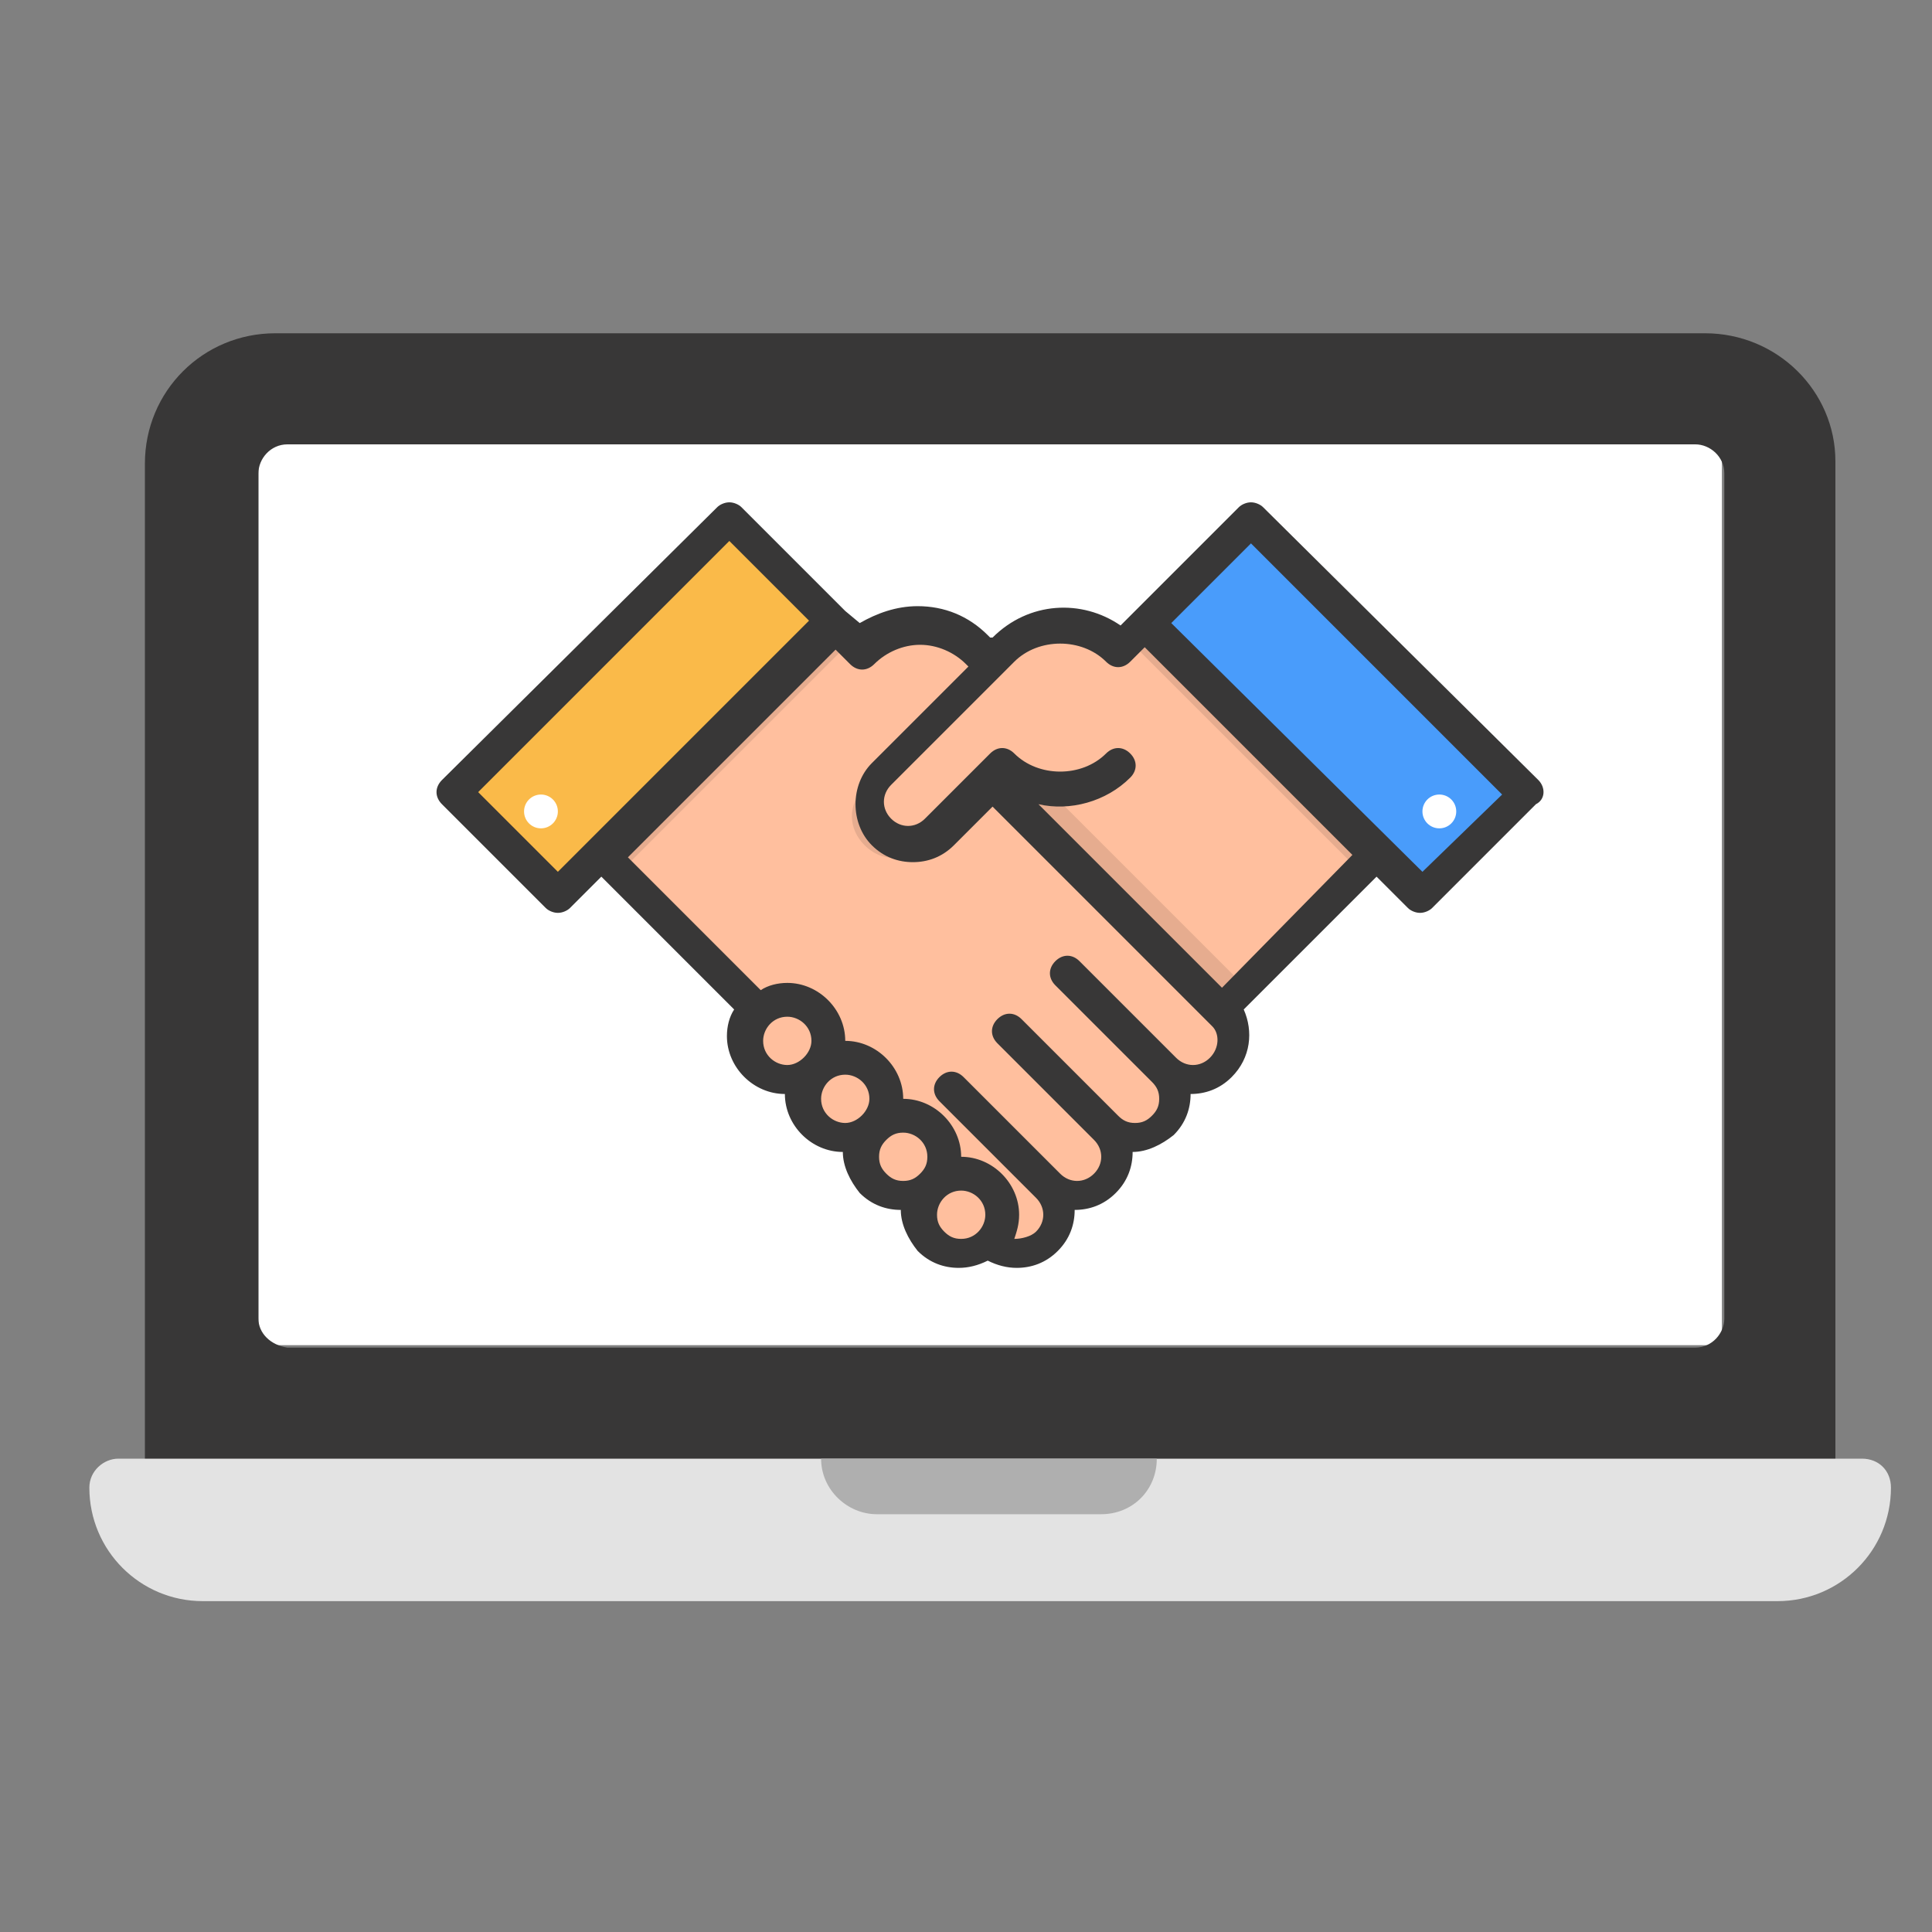 <?xml version="1.0" encoding="utf-8"?>
<!-- Generator: Adobe Illustrator 21.0.2, SVG Export Plug-In . SVG Version: 6.00 Build 0)  -->
<svg version="1.1" id="Calque_1" xmlns="http://www.w3.org/2000/svg" xmlns:xlink="http://www.w3.org/1999/xlink" x="0px" y="0px"
	 viewBox="0 0 80 80" style="enable-background:new 0 0 80 80;" xml:space="preserve">
<rect x="0" y="0" width="80" height="80" fill="#808080" stroke="none"/>
<style type="text/css">
	.st0{fill:#FFFFFF;}
	.st1{fill:#383737;}
	.st2{fill:#E3E3E3;}
	.st3{fill:#AFAFAF;}
	.st4{fill:#FFBF9E;}
	.st5{opacity:0.1;enable-background:new    ;}
	.st6{fill:#499CFB;}
	.st7{fill:#FABA49;}
</style>
<g>
	<g>
		<g>
			<rect x="10.7" y="18.4" class="st0" width="60.6" height="37.3"/>
		</g>
		<g>
			<path class="st1" d="M70.6,13.8H11.4c-3,0-5.4,2.4-5.4,5.4v42.4c0,0.6,0.5,1.2,1.2,1.2h67.6c0.6,0,1.2-0.5,1.2-1.2V19.1
				C76,16.2,73.6,13.8,70.6,13.8z M10.7,54.6v-35c0-0.6,0.5-1.2,1.2-1.2h58.3c0.6,0,1.2,0.5,1.2,1.2v35c0,0.6-0.5,1.2-1.2,1.2H11.9
				C11.2,55.7,10.7,55.2,10.7,54.6z"/>
		</g>
		<g>
			<path class="st2" d="M77.1,60.4H4.9c-0.6,0-1.2,0.5-1.2,1.2l0,0c0,2.6,2.1,4.7,4.7,4.7h65.2c2.6,0,4.7-2.1,4.7-4.7l0,0
				C78.3,60.9,77.8,60.4,77.1,60.4z"/>
		</g>
		<g>
			<path class="st3" d="M36.3,62.7h9.3c1.3,0,2.3-1,2.3-2.3H34C34,61.7,35.1,62.7,36.3,62.7z"/>
		</g>
	</g>
	<g>
		<path class="st4" d="M45.5,31.9l-5.1-5.1c-1.3-1.3-3.5-1.3-4.8,0c-1.3,1.3-1.3,3.5,0,4.8c1.3,1.3,3.5,1.3,4.8,0l2.7,2.7
			c0.7,0.7,1.7,0.7,2.4,0C46.2,33.7,46.2,32.6,45.5,31.9z"/>
		
			<rect x="38.3" y="29" transform="matrix(0.707 -0.707 0.707 0.707 -11.499 43.788)" class="st4" width="17.6" height="13.6"/>
		<polygon class="st5" points="41,32.2 42,31.3 51.6,40.9 50.6,41.9 		"/>
		
			<rect x="51.2" y="23.6" transform="matrix(0.707 -0.707 0.707 0.707 -6.172 45.995)" class="st5" width="2.5" height="13.6"/>
		
			<rect x="52.3" y="21.3" transform="matrix(0.707 -0.707 0.707 0.707 -4.516 47.713)" class="st6" width="6.1" height="16.1"/>
		<circle class="st0" cx="59.6" cy="33.6" r="0.7"/>
		<path class="st4" d="M50.7,41.9L33.5,24.7l-9.6,9.6L41,51.5c0.7,0.7,1.7,0.7,2.4,0c0.7-0.7,0.7-1.7,0-2.4c0.7,0.7,1.7,0.7,2.4,0
			c0.7-0.7,0.7-1.7,0-2.4c0.7,0.7,1.7,0.7,2.4,0c0.7-0.7,0.7-1.7,0-2.4c0.7,0.7,1.7,0.7,2.4,0C51.3,43.6,51.3,42.5,50.7,41.9z"/>
		<path class="st5" d="M35.8,32.6c-0.7,0.7-0.7,1.7,0,2.4c0.7,0.7,1.7,0.7,2.4,0l2.8-2.8l-2.4-2.4L35.8,32.6z"/>
		
			<rect x="22.8" y="29.2" transform="matrix(0.707 -0.707 0.707 0.707 -12.867 29.832)" class="st5" width="13.6" height="2.5"/>
		
			<rect x="18.6" y="26.3" transform="matrix(0.707 -0.707 0.707 0.707 -12.91 27.447)" class="st7" width="16.1" height="6.1"/>
		<circle class="st0" cx="22.4" cy="33.6" r="0.7"/>
		<g>
			<circle class="st4" cx="32.6" cy="43.1" r="1.7"/>
			<circle class="st4" cx="35" cy="45.5" r="1.7"/>
			<path class="st4" d="M37.4,46.2c-0.9,0-1.7,0.8-1.7,1.7c0,0.9,0.8,1.7,1.7,1.7c0.9,0,1.7-0.8,1.7-1.7
				C39.1,46.9,38.3,46.2,37.4,46.2z"/>
			<circle class="st4" cx="39.8" cy="50.3" r="1.7"/>
			<path class="st4" d="M46.4,26.9c-1.3-1.3-3.5-1.3-4.8,0l-5.1,5.1c-0.7,0.7-0.7,1.7,0,2.4c0.7,0.7,1.7,0.7,2.4,0l2.7-2.7
				c1.3,1.3,3.5,1.3,4.8,0C47.7,30.3,47.7,28.2,46.4,26.9z"/>
		</g>
		<path class="st1" d="M63.7,32.3L52.3,21c-0.1-0.1-0.3-0.2-0.5-0.2c-0.2,0-0.4,0.1-0.5,0.2L47,25.3l-0.6,0.6
			c-1.6-1.1-3.8-1-5.3,0.5L41,26.4l-0.1-0.1c-0.8-0.8-1.8-1.2-2.9-1.2h0c-0.9,0-1.7,0.3-2.4,0.7L35,25.3l0,0L30.7,21
			c-0.1-0.1-0.3-0.2-0.5-0.2c-0.2,0-0.4,0.1-0.5,0.2L18.3,32.3c-0.3,0.3-0.3,0.7,0,1l4.3,4.3c0.1,0.1,0.3,0.2,0.5,0.2
			c0.2,0,0.4-0.1,0.5-0.2l1.3-1.3l5.5,5.5c-0.2,0.3-0.3,0.7-0.3,1.1c0,1.3,1.1,2.4,2.4,2.4c0,1.3,1.1,2.4,2.4,2.4
			c0,0.6,0.3,1.2,0.7,1.7c0.5,0.5,1.1,0.7,1.7,0.7c0,0.6,0.3,1.2,0.7,1.7c0.5,0.5,1.1,0.7,1.7,0.7c0.4,0,0.8-0.1,1.2-0.3
			c0.4,0.2,0.8,0.3,1.2,0.3c0.6,0,1.2-0.2,1.7-0.7c0.5-0.5,0.7-1.1,0.7-1.7c0.6,0,1.2-0.2,1.7-0.7c0.5-0.5,0.7-1.1,0.7-1.7
			c0.6,0,1.2-0.3,1.7-0.7c0.5-0.5,0.7-1.1,0.7-1.7c0.6,0,1.2-0.2,1.7-0.7c0.8-0.8,0.9-1.9,0.5-2.8l5.5-5.5l1.3,1.3
			c0.1,0.1,0.3,0.2,0.5,0.2c0.2,0,0.4-0.1,0.5-0.2l4.3-4.3C64,33.1,64,32.6,63.7,32.3z M23.1,36.1l-3.3-3.3l10.4-10.4l3.3,3.3
			L23.1,36.1z M32.6,44.1c-0.5,0-1-0.4-1-1c0-0.5,0.4-1,1-1c0.5,0,1,0.4,1,1C33.6,43.6,33.1,44.1,32.6,44.1z M35,46.5
			c-0.5,0-1-0.4-1-1c0-0.5,0.4-1,1-1c0.5,0,1,0.4,1,1C36,46,35.5,46.5,35,46.5z M38.1,48.6c-0.2,0.2-0.4,0.3-0.7,0.3h0
			c-0.3,0-0.5-0.1-0.7-0.3c-0.2-0.2-0.3-0.4-0.3-0.7s0.1-0.5,0.3-0.7c0.2-0.2,0.4-0.3,0.7-0.3c0.5,0,1,0.4,1,1
			C38.4,48.2,38.3,48.4,38.1,48.6z M39.8,51.3c-0.3,0-0.5-0.1-0.7-0.3c-0.2-0.2-0.3-0.4-0.3-0.7c0-0.5,0.4-1,1-1c0.5,0,1,0.4,1,1
			C40.8,50.8,40.4,51.3,39.8,51.3z M50.1,43.8c-0.4,0.4-1,0.4-1.4,0l-4-4c-0.3-0.3-0.7-0.3-1,0s-0.3,0.7,0,1l4,4
			c0.2,0.2,0.3,0.4,0.3,0.7c0,0.3-0.1,0.5-0.3,0.7c-0.2,0.2-0.4,0.3-0.7,0.3c-0.3,0-0.5-0.1-0.7-0.3c0,0,0,0,0,0l-4-4
			c-0.3-0.3-0.7-0.3-1,0s-0.3,0.7,0,1l4,4c0,0,0,0,0,0c0.4,0.4,0.4,1,0,1.4c-0.4,0.4-1,0.4-1.4,0c0,0,0,0,0,0l-4-4
			c-0.3-0.3-0.7-0.3-1,0c-0.3,0.3-0.3,0.7,0,1l4,4c0,0,0,0,0,0c0.4,0.4,0.4,1,0,1.4c-0.2,0.2-0.6,0.3-0.9,0.3c0.1-0.3,0.2-0.6,0.2-1
			c0-1.3-1.1-2.4-2.4-2.4c0-1.3-1.1-2.4-2.4-2.4c0-1.3-1.1-2.4-2.4-2.4c0-1.3-1.1-2.4-2.4-2.4c-0.4,0-0.8,0.1-1.1,0.3l-5.5-5.5
			l8.6-8.6l0.6,0.6c0.3,0.3,0.7,0.3,1,0c0.5-0.5,1.2-0.8,1.9-0.8c0.7,0,1.4,0.3,1.9,0.8l0.1,0.1l-4,4c-0.9,0.9-0.9,2.5,0,3.4
			c0.5,0.5,1.1,0.7,1.7,0.7c0.6,0,1.2-0.2,1.7-0.7l1.6-1.6l9.1,9.1C50.5,42.8,50.5,43.4,50.1,43.8z M50.6,40.9l-7.6-7.6
			c1.3,0.3,2.8-0.1,3.8-1.1c0.3-0.3,0.3-0.7,0-1c-0.3-0.3-0.7-0.3-1,0c-1,1-2.8,1-3.8,0c-0.3-0.3-0.7-0.3-1,0l-2.7,2.7
			c-0.4,0.4-1,0.4-1.4,0c-0.4-0.4-0.4-1,0-1.4l5.1-5.1c1-1,2.8-1,3.8,0c0.3,0.3,0.7,0.3,1,0l0.6-0.6l8.6,8.6L50.6,40.9z M58.9,36.1
			L48.5,25.8l3.3-3.3l10.4,10.4L58.9,36.1z"/>
	</g>
</g>
</svg>
